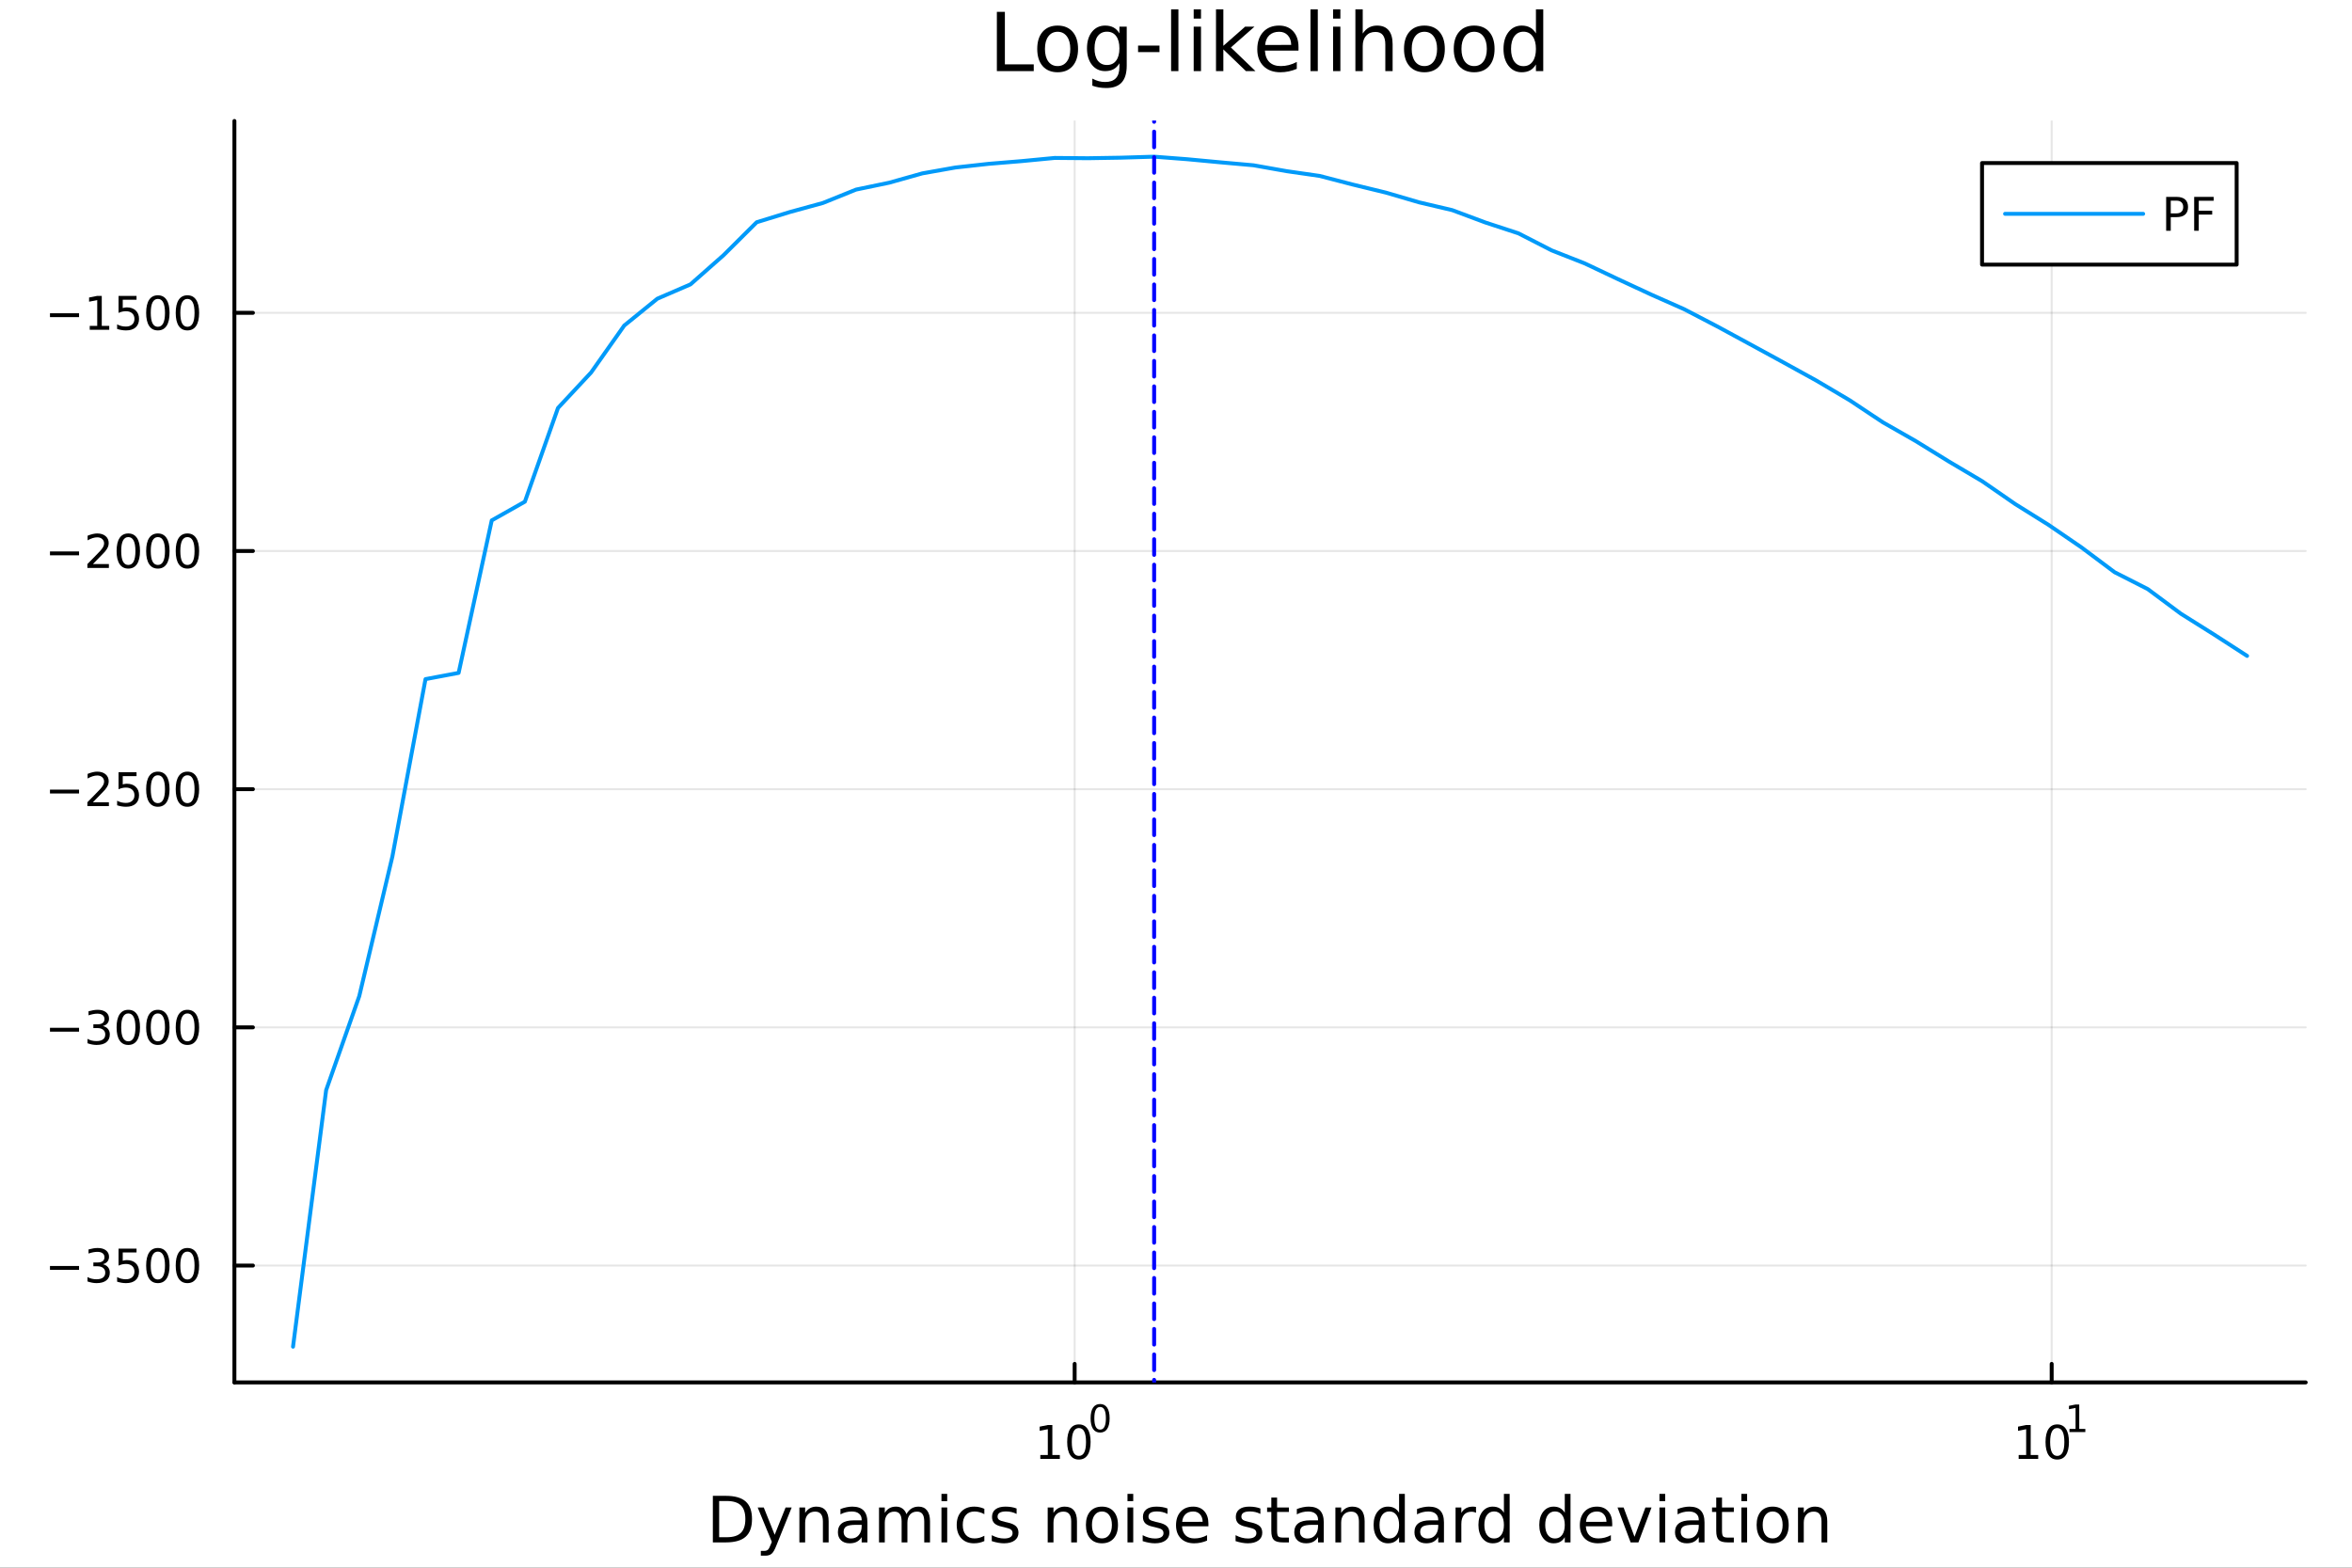 <?xml version="1.0" encoding="utf-8"?>
<svg xmlns="http://www.w3.org/2000/svg" xmlns:xlink="http://www.w3.org/1999/xlink" width="600" height="400" viewBox="0 0 2400 1600">
<rect x="0" y="0" width="2400" height="1600" fill="#333333" stroke="none"/>
<defs>
  <clipPath id="clip770">
    <rect x="0" y="0" width="2400" height="1600"/>
  </clipPath>
</defs>
<path clip-path="url(#clip770)" d="M0 1600 L2400 1600 L2400 0 L0 0  Z" fill="#ffffff" fill-rule="evenodd" fill-opacity="1"/>
<defs>
  <clipPath id="clip771">
    <rect x="480" y="0" width="1681" height="1600"/>
  </clipPath>
</defs>
<path clip-path="url(#clip770)" d="M239.19 1410.9 L2352.76 1410.9 L2352.76 123.472 L239.19 123.472  Z" fill="#ffffff" fill-rule="evenodd" fill-opacity="1"/>
<defs>
  <clipPath id="clip772">
    <rect x="239" y="123" width="2115" height="1288"/>
  </clipPath>
</defs>
<polyline clip-path="url(#clip772)" style="stroke:#000000; stroke-linecap:round; stroke-linejoin:round; stroke-width:2; stroke-opacity:0.1; fill:none" points="1096.58,1410.9 1096.58,123.472 "/>
<polyline clip-path="url(#clip772)" style="stroke:#000000; stroke-linecap:round; stroke-linejoin:round; stroke-width:2; stroke-opacity:0.1; fill:none" points="2093.55,1410.9 2093.55,123.472 "/>
<polyline clip-path="url(#clip772)" style="stroke:#000000; stroke-linecap:round; stroke-linejoin:round; stroke-width:2; stroke-opacity:0.1; fill:none" points="239.19,1291.63 2352.76,1291.63 "/>
<polyline clip-path="url(#clip772)" style="stroke:#000000; stroke-linecap:round; stroke-linejoin:round; stroke-width:2; stroke-opacity:0.1; fill:none" points="239.19,1048.54 2352.76,1048.54 "/>
<polyline clip-path="url(#clip772)" style="stroke:#000000; stroke-linecap:round; stroke-linejoin:round; stroke-width:2; stroke-opacity:0.1; fill:none" points="239.19,805.45 2352.76,805.45 "/>
<polyline clip-path="url(#clip772)" style="stroke:#000000; stroke-linecap:round; stroke-linejoin:round; stroke-width:2; stroke-opacity:0.1; fill:none" points="239.19,562.361 2352.76,562.361 "/>
<polyline clip-path="url(#clip772)" style="stroke:#000000; stroke-linecap:round; stroke-linejoin:round; stroke-width:2; stroke-opacity:0.1; fill:none" points="239.19,319.272 2352.76,319.272 "/>
<polyline clip-path="url(#clip770)" style="stroke:#000000; stroke-linecap:round; stroke-linejoin:round; stroke-width:4; stroke-opacity:1; fill:none" points="239.19,1410.9 2352.76,1410.9 "/>
<polyline clip-path="url(#clip770)" style="stroke:#000000; stroke-linecap:round; stroke-linejoin:round; stroke-width:4; stroke-opacity:1; fill:none" points="1096.58,1410.9 1096.58,1392 "/>
<polyline clip-path="url(#clip770)" style="stroke:#000000; stroke-linecap:round; stroke-linejoin:round; stroke-width:4; stroke-opacity:1; fill:none" points="2093.55,1410.9 2093.55,1392 "/>
<path clip-path="url(#clip770)" d="M1061.56 1485.02 L1069.2 1485.02 L1069.2 1458.66 L1060.89 1460.32 L1060.89 1456.06 L1069.16 1454.4 L1073.83 1454.4 L1073.83 1485.02 L1081.47 1485.02 L1081.47 1488.96 L1061.56 1488.96 L1061.56 1485.02 Z" fill="#000000" fill-rule="nonzero" fill-opacity="1" /><path clip-path="url(#clip770)" d="M1100.91 1457.48 Q1097.3 1457.48 1095.47 1461.04 Q1093.67 1464.58 1093.67 1471.71 Q1093.67 1478.82 1095.47 1482.38 Q1097.3 1485.92 1100.91 1485.92 Q1104.55 1485.92 1106.35 1482.38 Q1108.18 1478.82 1108.18 1471.71 Q1108.18 1464.58 1106.35 1461.04 Q1104.55 1457.48 1100.91 1457.48 M1100.91 1453.77 Q1106.72 1453.77 1109.78 1458.38 Q1112.86 1462.96 1112.86 1471.71 Q1112.86 1480.44 1109.78 1485.04 Q1106.72 1489.63 1100.91 1489.63 Q1095.1 1489.63 1092.03 1485.04 Q1088.97 1480.44 1088.97 1471.71 Q1088.97 1462.96 1092.03 1458.38 Q1095.1 1453.77 1100.91 1453.77 Z" fill="#000000" fill-rule="nonzero" fill-opacity="1" /><path clip-path="url(#clip770)" d="M1122.56 1435.97 Q1119.63 1435.97 1118.14 1438.86 Q1116.68 1441.74 1116.68 1447.53 Q1116.68 1453.31 1118.14 1456.2 Q1119.63 1459.08 1122.56 1459.08 Q1125.52 1459.08 1126.98 1456.2 Q1128.47 1453.31 1128.47 1447.53 Q1128.47 1441.74 1126.98 1438.86 Q1125.52 1435.97 1122.56 1435.97 M1122.56 1432.96 Q1127.28 1432.96 1129.77 1436.7 Q1132.27 1440.43 1132.27 1447.53 Q1132.27 1454.62 1129.77 1458.37 Q1127.28 1462.09 1122.56 1462.09 Q1117.84 1462.09 1115.34 1458.37 Q1112.86 1454.62 1112.86 1447.53 Q1112.86 1440.43 1115.34 1436.7 Q1117.84 1432.96 1122.56 1432.96 Z" fill="#000000" fill-rule="nonzero" fill-opacity="1" /><path clip-path="url(#clip770)" d="M2059.87 1485.02 L2067.51 1485.02 L2067.51 1458.66 L2059.2 1460.32 L2059.2 1456.06 L2067.47 1454.4 L2072.14 1454.4 L2072.14 1485.02 L2079.78 1485.02 L2079.78 1488.96 L2059.87 1488.96 L2059.87 1485.02 Z" fill="#000000" fill-rule="nonzero" fill-opacity="1" /><path clip-path="url(#clip770)" d="M2099.22 1457.48 Q2095.61 1457.48 2093.78 1461.04 Q2091.98 1464.58 2091.98 1471.71 Q2091.98 1478.82 2093.78 1482.38 Q2095.61 1485.92 2099.22 1485.92 Q2102.86 1485.92 2104.66 1482.38 Q2106.49 1478.82 2106.49 1471.71 Q2106.49 1464.58 2104.66 1461.04 Q2102.86 1457.48 2099.22 1457.48 M2099.22 1453.77 Q2105.03 1453.77 2108.09 1458.38 Q2111.17 1462.96 2111.17 1471.71 Q2111.17 1480.44 2108.09 1485.04 Q2105.03 1489.63 2099.22 1489.63 Q2093.41 1489.63 2090.34 1485.04 Q2087.28 1480.44 2087.28 1471.71 Q2087.28 1462.96 2090.34 1458.38 Q2093.41 1453.77 2099.22 1453.77 Z" fill="#000000" fill-rule="nonzero" fill-opacity="1" /><path clip-path="url(#clip770)" d="M2111.71 1458.35 L2117.92 1458.35 L2117.92 1436.93 L2111.17 1438.28 L2111.17 1434.82 L2117.88 1433.47 L2121.68 1433.47 L2121.68 1458.35 L2127.89 1458.35 L2127.89 1461.55 L2111.71 1461.55 L2111.71 1458.35 Z" fill="#000000" fill-rule="nonzero" fill-opacity="1" /><path clip-path="url(#clip770)" d="M733.834 1531.95 L733.834 1568.9 L741.6 1568.9 Q751.435 1568.9 755.986 1564.45 Q760.569 1559.99 760.569 1550.38 Q760.569 1540.83 755.986 1536.4 Q751.435 1531.95 741.6 1531.95 L733.834 1531.95 M727.404 1526.67 L740.613 1526.67 Q754.427 1526.67 760.888 1532.43 Q767.349 1538.16 767.349 1550.38 Q767.349 1562.66 760.856 1568.42 Q754.363 1574.19 740.613 1574.19 L727.404 1574.19 L727.404 1526.67 Z" fill="#000000" fill-rule="nonzero" fill-opacity="1" /><path clip-path="url(#clip770)" d="M792.175 1577.5 Q789.693 1583.86 787.337 1585.8 Q784.982 1587.74 781.035 1587.74 L776.356 1587.74 L776.356 1582.84 L779.794 1582.84 Q782.213 1582.84 783.55 1581.7 Q784.886 1580.55 786.51 1576.29 L787.56 1573.61 L773.142 1538.54 L779.348 1538.54 L790.488 1566.42 L801.628 1538.54 L807.835 1538.54 L792.175 1577.5 Z" fill="#000000" fill-rule="nonzero" fill-opacity="1" /><path clip-path="url(#clip770)" d="M845.552 1552.67 L845.552 1574.19 L839.695 1574.19 L839.695 1552.86 Q839.695 1547.8 837.722 1545.29 Q835.748 1542.77 831.802 1542.77 Q827.059 1542.77 824.322 1545.79 Q821.585 1548.82 821.585 1554.04 L821.585 1574.19 L815.696 1574.19 L815.696 1538.54 L821.585 1538.54 L821.585 1544.08 Q823.685 1540.86 826.518 1539.27 Q829.383 1537.68 833.107 1537.68 Q839.25 1537.68 842.401 1541.5 Q845.552 1545.29 845.552 1552.67 Z" fill="#000000" fill-rule="nonzero" fill-opacity="1" /><path clip-path="url(#clip770)" d="M873.433 1556.27 Q866.336 1556.27 863.598 1557.89 Q860.861 1559.51 860.861 1563.43 Q860.861 1566.55 862.898 1568.39 Q864.967 1570.21 868.5 1570.21 Q873.37 1570.21 876.298 1566.77 Q879.258 1563.3 879.258 1557.57 L879.258 1556.27 L873.433 1556.27 M885.115 1553.85 L885.115 1574.19 L879.258 1574.19 L879.258 1568.77 Q877.253 1572.02 874.261 1573.58 Q871.269 1575.11 866.94 1575.11 Q861.466 1575.11 858.219 1572.05 Q855.005 1568.97 855.005 1563.81 Q855.005 1557.79 859.015 1554.74 Q863.057 1551.68 871.046 1551.68 L879.258 1551.68 L879.258 1551.11 Q879.258 1547.07 876.584 1544.87 Q873.943 1542.64 869.137 1542.64 Q866.081 1542.64 863.185 1543.38 Q860.288 1544.11 857.615 1545.57 L857.615 1540.16 Q860.829 1538.92 863.853 1538.31 Q866.877 1537.68 869.741 1537.68 Q877.476 1537.68 881.295 1541.69 Q885.115 1545.7 885.115 1553.85 Z" fill="#000000" fill-rule="nonzero" fill-opacity="1" /><path clip-path="url(#clip770)" d="M924.932 1545.38 Q927.128 1541.43 930.184 1539.56 Q933.239 1537.68 937.377 1537.68 Q942.947 1537.68 945.971 1541.59 Q948.994 1545.48 948.994 1552.67 L948.994 1574.19 L943.106 1574.19 L943.106 1552.86 Q943.106 1547.74 941.292 1545.25 Q939.478 1542.77 935.754 1542.77 Q931.202 1542.77 928.56 1545.79 Q925.919 1548.82 925.919 1554.04 L925.919 1574.19 L920.03 1574.19 L920.03 1552.86 Q920.03 1547.7 918.216 1545.25 Q916.402 1542.77 912.614 1542.77 Q908.127 1542.77 905.485 1545.83 Q902.843 1548.85 902.843 1554.04 L902.843 1574.19 L896.955 1574.19 L896.955 1538.54 L902.843 1538.54 L902.843 1544.08 Q904.848 1540.8 907.649 1539.24 Q910.45 1537.68 914.301 1537.68 Q918.184 1537.68 920.89 1539.65 Q923.627 1541.62 924.932 1545.38 Z" fill="#000000" fill-rule="nonzero" fill-opacity="1" /><path clip-path="url(#clip770)" d="M960.675 1538.54 L966.532 1538.54 L966.532 1574.19 L960.675 1574.19 L960.675 1538.54 M960.675 1524.66 L966.532 1524.66 L966.532 1532.08 L960.675 1532.08 L960.675 1524.66 Z" fill="#000000" fill-rule="nonzero" fill-opacity="1" /><path clip-path="url(#clip770)" d="M1004.44 1539.91 L1004.44 1545.38 Q1001.96 1544.01 999.443 1543.34 Q996.96 1542.64 994.414 1542.64 Q988.716 1542.64 985.565 1546.27 Q982.414 1549.87 982.414 1556.39 Q982.414 1562.92 985.565 1566.55 Q988.716 1570.14 994.414 1570.14 Q996.96 1570.14 999.443 1569.47 Q1001.96 1568.77 1004.44 1567.41 L1004.44 1572.82 Q1001.99 1573.96 999.347 1574.54 Q996.737 1575.11 993.777 1575.11 Q985.725 1575.11 980.982 1570.05 Q976.24 1564.99 976.24 1556.39 Q976.24 1547.67 981.014 1542.68 Q985.82 1537.68 994.159 1537.68 Q996.865 1537.68 999.443 1538.25 Q1002.02 1538.79 1004.44 1539.91 Z" fill="#000000" fill-rule="nonzero" fill-opacity="1" /><path clip-path="url(#clip770)" d="M1037.35 1539.59 L1037.35 1545.13 Q1034.87 1543.85 1032.19 1543.22 Q1029.52 1542.58 1026.66 1542.58 Q1022.3 1542.58 1020.1 1543.92 Q1017.93 1545.25 1017.93 1547.93 Q1017.93 1549.96 1019.49 1551.14 Q1021.05 1552.29 1025.76 1553.34 L1027.77 1553.78 Q1034.01 1555.12 1036.62 1557.57 Q1039.26 1559.99 1039.26 1564.35 Q1039.26 1569.32 1035.31 1572.21 Q1031.4 1575.11 1024.52 1575.11 Q1021.66 1575.11 1018.54 1574.54 Q1015.45 1573.99 1012.01 1572.88 L1012.01 1566.83 Q1015.26 1568.52 1018.41 1569.38 Q1021.56 1570.21 1024.65 1570.21 Q1028.79 1570.21 1031.02 1568.81 Q1033.24 1567.37 1033.24 1564.8 Q1033.24 1562.41 1031.62 1561.14 Q1030.03 1559.86 1024.59 1558.68 L1022.55 1558.21 Q1017.11 1557.06 1014.69 1554.71 Q1012.27 1552.32 1012.27 1548.18 Q1012.27 1543.15 1015.83 1540.42 Q1019.4 1537.68 1025.96 1537.68 Q1029.2 1537.68 1032.07 1538.16 Q1034.93 1538.63 1037.35 1539.59 Z" fill="#000000" fill-rule="nonzero" fill-opacity="1" /><path clip-path="url(#clip770)" d="M1098.94 1552.67 L1098.94 1574.19 L1093.08 1574.19 L1093.08 1552.86 Q1093.08 1547.8 1091.11 1545.29 Q1089.14 1542.77 1085.19 1542.77 Q1080.45 1542.77 1077.71 1545.79 Q1074.97 1548.82 1074.97 1554.04 L1074.97 1574.19 L1069.08 1574.19 L1069.08 1538.54 L1074.97 1538.54 L1074.97 1544.08 Q1077.07 1540.86 1079.91 1539.27 Q1082.77 1537.68 1086.49 1537.68 Q1092.64 1537.68 1095.79 1541.5 Q1098.94 1545.29 1098.94 1552.67 Z" fill="#000000" fill-rule="nonzero" fill-opacity="1" /><path clip-path="url(#clip770)" d="M1124.43 1542.64 Q1119.72 1542.64 1116.99 1546.34 Q1114.25 1550 1114.25 1556.39 Q1114.25 1562.79 1116.95 1566.48 Q1119.69 1570.14 1124.43 1570.14 Q1129.11 1570.14 1131.85 1566.45 Q1134.59 1562.76 1134.59 1556.39 Q1134.59 1550.06 1131.85 1546.37 Q1129.11 1542.64 1124.43 1542.64 M1124.43 1537.68 Q1132.07 1537.68 1136.43 1542.64 Q1140.79 1547.61 1140.79 1556.39 Q1140.79 1565.15 1136.43 1570.14 Q1132.07 1575.11 1124.43 1575.11 Q1116.76 1575.11 1112.4 1570.14 Q1108.07 1565.15 1108.07 1556.39 Q1108.07 1547.61 1112.4 1542.64 Q1116.76 1537.68 1124.43 1537.68 Z" fill="#000000" fill-rule="nonzero" fill-opacity="1" /><path clip-path="url(#clip770)" d="M1150.5 1538.54 L1156.36 1538.54 L1156.36 1574.19 L1150.5 1574.19 L1150.5 1538.54 M1150.5 1524.66 L1156.36 1524.66 L1156.36 1532.08 L1150.5 1532.08 L1150.5 1524.66 Z" fill="#000000" fill-rule="nonzero" fill-opacity="1" /><path clip-path="url(#clip770)" d="M1191.34 1539.59 L1191.34 1545.13 Q1188.85 1543.85 1186.18 1543.22 Q1183.51 1542.58 1180.64 1542.58 Q1176.28 1542.58 1174.09 1543.92 Q1171.92 1545.25 1171.92 1547.93 Q1171.92 1549.96 1173.48 1551.14 Q1175.04 1552.29 1179.75 1553.34 L1181.76 1553.78 Q1187.99 1555.12 1190.6 1557.57 Q1193.25 1559.99 1193.25 1564.35 Q1193.25 1569.32 1189.3 1572.21 Q1185.38 1575.11 1178.51 1575.11 Q1175.65 1575.11 1172.53 1574.54 Q1169.44 1573.99 1166 1572.88 L1166 1566.83 Q1169.25 1568.52 1172.4 1569.38 Q1175.55 1570.21 1178.64 1570.21 Q1182.77 1570.21 1185 1568.81 Q1187.23 1567.37 1187.23 1564.8 Q1187.23 1562.41 1185.61 1561.14 Q1184.02 1559.86 1178.57 1558.68 L1176.54 1558.21 Q1171.09 1557.06 1168.67 1554.71 Q1166.26 1552.32 1166.26 1548.18 Q1166.26 1543.15 1169.82 1540.42 Q1173.39 1537.68 1179.94 1537.68 Q1183.19 1537.68 1186.05 1538.16 Q1188.92 1538.63 1191.34 1539.59 Z" fill="#000000" fill-rule="nonzero" fill-opacity="1" /><path clip-path="url(#clip770)" d="M1233.06 1554.9 L1233.06 1557.76 L1206.14 1557.76 Q1206.52 1563.81 1209.77 1566.99 Q1213.04 1570.14 1218.87 1570.14 Q1222.24 1570.14 1225.39 1569.32 Q1228.58 1568.49 1231.7 1566.83 L1231.7 1572.37 Q1228.54 1573.71 1225.23 1574.41 Q1221.92 1575.11 1218.52 1575.11 Q1209.99 1575.11 1204.99 1570.14 Q1200.03 1565.18 1200.03 1556.71 Q1200.03 1547.96 1204.74 1542.83 Q1209.48 1537.68 1217.5 1537.68 Q1224.69 1537.68 1228.86 1542.33 Q1233.06 1546.94 1233.06 1554.9 M1227.21 1553.18 Q1227.14 1548.37 1224.5 1545.51 Q1221.89 1542.64 1217.56 1542.64 Q1212.66 1542.64 1209.7 1545.41 Q1206.77 1548.18 1206.33 1553.21 L1227.21 1553.18 Z" fill="#000000" fill-rule="nonzero" fill-opacity="1" /><path clip-path="url(#clip770)" d="M1286.12 1539.59 L1286.12 1545.13 Q1283.64 1543.85 1280.97 1543.22 Q1278.29 1542.58 1275.43 1542.58 Q1271.07 1542.58 1268.87 1543.92 Q1266.71 1545.25 1266.71 1547.93 Q1266.71 1549.96 1268.27 1551.14 Q1269.83 1552.29 1274.54 1553.34 L1276.54 1553.78 Q1282.78 1555.12 1285.39 1557.57 Q1288.03 1559.99 1288.03 1564.35 Q1288.03 1569.32 1284.09 1572.21 Q1280.17 1575.11 1273.3 1575.11 Q1270.43 1575.11 1267.31 1574.54 Q1264.22 1573.99 1260.79 1572.88 L1260.79 1566.83 Q1264.03 1568.52 1267.18 1569.38 Q1270.34 1570.21 1273.42 1570.21 Q1277.56 1570.21 1279.79 1568.81 Q1282.02 1567.37 1282.02 1564.8 Q1282.02 1562.41 1280.39 1561.14 Q1278.8 1559.86 1273.36 1558.68 L1271.32 1558.21 Q1265.88 1557.06 1263.46 1554.71 Q1261.04 1552.32 1261.04 1548.18 Q1261.04 1543.15 1264.61 1540.42 Q1268.17 1537.68 1274.73 1537.68 Q1277.97 1537.68 1280.84 1538.16 Q1283.7 1538.63 1286.12 1539.59 Z" fill="#000000" fill-rule="nonzero" fill-opacity="1" /><path clip-path="url(#clip770)" d="M1303.15 1528.42 L1303.15 1538.54 L1315.21 1538.54 L1315.21 1543.09 L1303.15 1543.09 L1303.15 1562.44 Q1303.15 1566.8 1304.33 1568.04 Q1305.54 1569.28 1309.2 1569.28 L1315.21 1569.28 L1315.21 1574.19 L1309.2 1574.19 Q1302.42 1574.19 1299.84 1571.67 Q1297.26 1569.12 1297.26 1562.44 L1297.26 1543.09 L1292.97 1543.09 L1292.97 1538.54 L1297.26 1538.54 L1297.26 1528.42 L1303.15 1528.42 Z" fill="#000000" fill-rule="nonzero" fill-opacity="1" /><path clip-path="url(#clip770)" d="M1339.12 1556.27 Q1332.02 1556.27 1329.28 1557.89 Q1326.54 1559.51 1326.54 1563.43 Q1326.54 1566.55 1328.58 1568.39 Q1330.65 1570.21 1334.18 1570.21 Q1339.05 1570.21 1341.98 1566.77 Q1344.94 1563.3 1344.94 1557.57 L1344.94 1556.27 L1339.12 1556.27 M1350.8 1553.85 L1350.8 1574.19 L1344.94 1574.19 L1344.94 1568.77 Q1342.94 1572.02 1339.94 1573.58 Q1336.95 1575.11 1332.62 1575.11 Q1327.15 1575.11 1323.9 1572.05 Q1320.69 1568.97 1320.69 1563.81 Q1320.69 1557.79 1324.7 1554.74 Q1328.74 1551.68 1336.73 1551.68 L1344.94 1551.68 L1344.94 1551.11 Q1344.94 1547.07 1342.27 1544.87 Q1339.63 1542.64 1334.82 1542.64 Q1331.76 1542.64 1328.87 1543.38 Q1325.97 1544.11 1323.3 1545.57 L1323.3 1540.16 Q1326.51 1538.92 1329.54 1538.31 Q1332.56 1537.68 1335.42 1537.68 Q1343.16 1537.68 1346.98 1541.69 Q1350.8 1545.7 1350.8 1553.85 Z" fill="#000000" fill-rule="nonzero" fill-opacity="1" /><path clip-path="url(#clip770)" d="M1392.49 1552.67 L1392.49 1574.19 L1386.64 1574.19 L1386.64 1552.86 Q1386.64 1547.8 1384.66 1545.29 Q1382.69 1542.77 1378.74 1542.77 Q1374 1542.77 1371.26 1545.79 Q1368.53 1548.82 1368.53 1554.04 L1368.53 1574.19 L1362.64 1574.19 L1362.64 1538.54 L1368.53 1538.54 L1368.53 1544.08 Q1370.63 1540.86 1373.46 1539.27 Q1376.32 1537.68 1380.05 1537.68 Q1386.19 1537.68 1389.34 1541.5 Q1392.49 1545.29 1392.49 1552.67 Z" fill="#000000" fill-rule="nonzero" fill-opacity="1" /><path clip-path="url(#clip770)" d="M1427.63 1543.95 L1427.63 1524.66 L1433.49 1524.66 L1433.49 1574.19 L1427.63 1574.19 L1427.63 1568.84 Q1425.79 1572.02 1422.95 1573.58 Q1420.15 1575.11 1416.21 1575.11 Q1409.74 1575.11 1405.67 1569.95 Q1401.63 1564.8 1401.63 1556.39 Q1401.63 1547.99 1405.67 1542.83 Q1409.74 1537.68 1416.21 1537.68 Q1420.15 1537.68 1422.95 1539.24 Q1425.79 1540.77 1427.63 1543.95 M1407.68 1556.39 Q1407.68 1562.85 1410.32 1566.55 Q1412.99 1570.21 1417.64 1570.21 Q1422.28 1570.21 1424.96 1566.55 Q1427.63 1562.85 1427.63 1556.39 Q1427.63 1549.93 1424.96 1546.27 Q1422.28 1542.58 1417.64 1542.58 Q1412.99 1542.58 1410.32 1546.27 Q1407.68 1549.93 1407.68 1556.39 Z" fill="#000000" fill-rule="nonzero" fill-opacity="1" /><path clip-path="url(#clip770)" d="M1461.75 1556.27 Q1454.65 1556.27 1451.92 1557.89 Q1449.18 1559.51 1449.18 1563.43 Q1449.18 1566.55 1451.22 1568.39 Q1453.29 1570.21 1456.82 1570.21 Q1461.69 1570.21 1464.62 1566.77 Q1467.58 1563.3 1467.58 1557.57 L1467.58 1556.27 L1461.75 1556.27 M1473.43 1553.85 L1473.43 1574.19 L1467.58 1574.19 L1467.58 1568.77 Q1465.57 1572.02 1462.58 1573.58 Q1459.59 1575.11 1455.26 1575.11 Q1449.78 1575.11 1446.54 1572.05 Q1443.32 1568.97 1443.32 1563.81 Q1443.32 1557.79 1447.33 1554.74 Q1451.38 1551.68 1459.36 1551.68 L1467.58 1551.68 L1467.58 1551.11 Q1467.58 1547.07 1464.9 1544.87 Q1462.26 1542.64 1457.46 1542.64 Q1454.4 1542.64 1451.5 1543.38 Q1448.61 1544.11 1445.93 1545.57 L1445.93 1540.16 Q1449.15 1538.92 1452.17 1538.31 Q1455.2 1537.68 1458.06 1537.68 Q1465.79 1537.68 1469.61 1541.69 Q1473.43 1545.7 1473.43 1553.85 Z" fill="#000000" fill-rule="nonzero" fill-opacity="1" /><path clip-path="url(#clip770)" d="M1506.15 1544.01 Q1505.17 1543.44 1503.99 1543.18 Q1502.84 1542.9 1501.44 1542.9 Q1496.48 1542.9 1493.8 1546.14 Q1491.16 1549.36 1491.16 1555.41 L1491.16 1574.19 L1485.27 1574.19 L1485.27 1538.54 L1491.16 1538.54 L1491.16 1544.08 Q1493.01 1540.83 1495.97 1539.27 Q1498.93 1537.68 1503.16 1537.68 Q1503.77 1537.68 1504.5 1537.77 Q1505.23 1537.84 1506.12 1538 L1506.15 1544.01 Z" fill="#000000" fill-rule="nonzero" fill-opacity="1" /><path clip-path="url(#clip770)" d="M1534.61 1543.95 L1534.61 1524.66 L1540.46 1524.66 L1540.46 1574.19 L1534.61 1574.19 L1534.61 1568.84 Q1532.76 1572.02 1529.93 1573.58 Q1527.13 1575.11 1523.18 1575.11 Q1516.72 1575.11 1512.65 1569.95 Q1508.6 1564.8 1508.6 1556.39 Q1508.6 1547.99 1512.65 1542.83 Q1516.72 1537.68 1523.18 1537.68 Q1527.13 1537.68 1529.93 1539.24 Q1532.76 1540.77 1534.61 1543.95 M1514.65 1556.39 Q1514.65 1562.85 1517.29 1566.55 Q1519.97 1570.21 1524.61 1570.21 Q1529.26 1570.21 1531.93 1566.55 Q1534.61 1562.85 1534.61 1556.39 Q1534.61 1549.93 1531.93 1546.27 Q1529.26 1542.58 1524.61 1542.58 Q1519.97 1542.58 1517.29 1546.27 Q1514.65 1549.93 1514.65 1556.39 Z" fill="#000000" fill-rule="nonzero" fill-opacity="1" /><path clip-path="url(#clip770)" d="M1596.71 1543.95 L1596.71 1524.66 L1602.56 1524.66 L1602.56 1574.19 L1596.71 1574.19 L1596.71 1568.84 Q1594.86 1572.02 1592.03 1573.58 Q1589.23 1575.11 1585.28 1575.11 Q1578.82 1575.11 1574.74 1569.95 Q1570.7 1564.8 1570.7 1556.39 Q1570.7 1547.99 1574.74 1542.83 Q1578.82 1537.68 1585.28 1537.68 Q1589.23 1537.68 1592.03 1539.24 Q1594.86 1540.77 1596.71 1543.95 M1576.75 1556.39 Q1576.75 1562.85 1579.39 1566.55 Q1582.06 1570.21 1586.71 1570.21 Q1591.36 1570.21 1594.03 1566.55 Q1596.71 1562.85 1596.71 1556.39 Q1596.71 1549.93 1594.03 1546.27 Q1591.36 1542.58 1586.71 1542.58 Q1582.06 1542.58 1579.39 1546.27 Q1576.75 1549.93 1576.75 1556.39 Z" fill="#000000" fill-rule="nonzero" fill-opacity="1" /><path clip-path="url(#clip770)" d="M1645.12 1554.9 L1645.12 1557.76 L1618.19 1557.76 Q1618.57 1563.81 1621.82 1566.99 Q1625.1 1570.14 1630.92 1570.14 Q1634.29 1570.14 1637.45 1569.32 Q1640.63 1568.49 1643.75 1566.83 L1643.75 1572.37 Q1640.6 1573.71 1637.29 1574.41 Q1633.98 1575.11 1630.57 1575.11 Q1622.04 1575.11 1617.04 1570.14 Q1612.08 1565.18 1612.08 1556.71 Q1612.08 1547.96 1616.79 1542.83 Q1621.53 1537.68 1629.55 1537.68 Q1636.75 1537.68 1640.91 1542.33 Q1645.12 1546.94 1645.12 1554.9 M1639.26 1553.18 Q1639.2 1548.37 1636.55 1545.51 Q1633.94 1542.64 1629.62 1542.64 Q1624.71 1542.64 1621.75 1545.41 Q1618.83 1548.18 1618.38 1553.21 L1639.26 1553.18 Z" fill="#000000" fill-rule="nonzero" fill-opacity="1" /><path clip-path="url(#clip770)" d="M1650.53 1538.54 L1656.73 1538.54 L1667.87 1568.46 L1679.01 1538.54 L1685.22 1538.54 L1671.85 1574.19 L1663.9 1574.19 L1650.53 1538.54 Z" fill="#000000" fill-rule="nonzero" fill-opacity="1" /><path clip-path="url(#clip770)" d="M1693.3 1538.54 L1699.16 1538.54 L1699.16 1574.19 L1693.3 1574.19 L1693.3 1538.54 M1693.3 1524.66 L1699.16 1524.66 L1699.16 1532.08 L1693.3 1532.08 L1693.3 1524.66 Z" fill="#000000" fill-rule="nonzero" fill-opacity="1" /><path clip-path="url(#clip770)" d="M1727.62 1556.27 Q1720.52 1556.27 1717.78 1557.89 Q1715.04 1559.51 1715.04 1563.43 Q1715.04 1566.55 1717.08 1568.39 Q1719.15 1570.21 1722.68 1570.21 Q1727.55 1570.21 1730.48 1566.77 Q1733.44 1563.3 1733.44 1557.57 L1733.44 1556.27 L1727.62 1556.27 M1739.3 1553.85 L1739.3 1574.19 L1733.44 1574.19 L1733.44 1568.77 Q1731.44 1572.02 1728.44 1573.58 Q1725.45 1575.11 1721.12 1575.11 Q1715.65 1575.11 1712.4 1572.05 Q1709.19 1568.97 1709.19 1563.81 Q1709.19 1557.79 1713.2 1554.74 Q1717.24 1551.68 1725.23 1551.68 L1733.44 1551.68 L1733.44 1551.11 Q1733.44 1547.07 1730.77 1544.87 Q1728.13 1542.64 1723.32 1542.64 Q1720.26 1542.64 1717.37 1543.38 Q1714.47 1544.11 1711.8 1545.57 L1711.8 1540.16 Q1715.01 1538.92 1718.04 1538.31 Q1721.06 1537.68 1723.92 1537.68 Q1731.66 1537.68 1735.48 1541.69 Q1739.3 1545.7 1739.3 1553.85 Z" fill="#000000" fill-rule="nonzero" fill-opacity="1" /><path clip-path="url(#clip770)" d="M1757.15 1528.42 L1757.15 1538.54 L1769.22 1538.54 L1769.22 1543.09 L1757.15 1543.09 L1757.15 1562.44 Q1757.15 1566.8 1758.33 1568.04 Q1759.54 1569.28 1763.2 1569.28 L1769.22 1569.28 L1769.22 1574.19 L1763.2 1574.19 Q1756.42 1574.19 1753.84 1571.67 Q1751.26 1569.12 1751.26 1562.44 L1751.26 1543.09 L1746.97 1543.09 L1746.97 1538.54 L1751.26 1538.54 L1751.26 1528.42 L1757.15 1528.42 Z" fill="#000000" fill-rule="nonzero" fill-opacity="1" /><path clip-path="url(#clip770)" d="M1776.92 1538.54 L1782.77 1538.54 L1782.77 1574.19 L1776.92 1574.19 L1776.92 1538.54 M1776.92 1524.66 L1782.77 1524.66 L1782.77 1532.08 L1776.92 1532.08 L1776.92 1524.66 Z" fill="#000000" fill-rule="nonzero" fill-opacity="1" /><path clip-path="url(#clip770)" d="M1808.84 1542.64 Q1804.13 1542.64 1801.39 1546.34 Q1798.66 1550 1798.66 1556.39 Q1798.66 1562.79 1801.36 1566.48 Q1804.1 1570.14 1808.84 1570.14 Q1813.52 1570.14 1816.26 1566.45 Q1819 1562.76 1819 1556.39 Q1819 1550.06 1816.26 1546.37 Q1813.52 1542.64 1808.84 1542.64 M1808.84 1537.68 Q1816.48 1537.68 1820.84 1542.64 Q1825.2 1547.61 1825.2 1556.39 Q1825.2 1565.15 1820.84 1570.14 Q1816.48 1575.11 1808.84 1575.11 Q1801.17 1575.11 1796.81 1570.14 Q1792.48 1565.15 1792.48 1556.39 Q1792.48 1547.61 1796.81 1542.64 Q1801.17 1537.68 1808.84 1537.68 Z" fill="#000000" fill-rule="nonzero" fill-opacity="1" /><path clip-path="url(#clip770)" d="M1864.54 1552.67 L1864.54 1574.19 L1858.69 1574.19 L1858.69 1552.86 Q1858.69 1547.8 1856.71 1545.29 Q1854.74 1542.77 1850.79 1542.77 Q1846.05 1542.77 1843.31 1545.79 Q1840.58 1548.82 1840.58 1554.04 L1840.58 1574.19 L1834.69 1574.19 L1834.69 1538.54 L1840.58 1538.54 L1840.58 1544.08 Q1842.68 1540.86 1845.51 1539.27 Q1848.37 1537.68 1852.1 1537.68 Q1858.24 1537.68 1861.39 1541.5 Q1864.54 1545.29 1864.54 1552.67 Z" fill="#000000" fill-rule="nonzero" fill-opacity="1" /><polyline clip-path="url(#clip770)" style="stroke:#000000; stroke-linecap:round; stroke-linejoin:round; stroke-width:4; stroke-opacity:1; fill:none" points="239.19,1410.9 239.19,123.472 "/>
<polyline clip-path="url(#clip770)" style="stroke:#000000; stroke-linecap:round; stroke-linejoin:round; stroke-width:4; stroke-opacity:1; fill:none" points="239.19,1291.63 258.088,1291.63 "/>
<polyline clip-path="url(#clip770)" style="stroke:#000000; stroke-linecap:round; stroke-linejoin:round; stroke-width:4; stroke-opacity:1; fill:none" points="239.19,1048.54 258.088,1048.54 "/>
<polyline clip-path="url(#clip770)" style="stroke:#000000; stroke-linecap:round; stroke-linejoin:round; stroke-width:4; stroke-opacity:1; fill:none" points="239.19,805.45 258.088,805.45 "/>
<polyline clip-path="url(#clip770)" style="stroke:#000000; stroke-linecap:round; stroke-linejoin:round; stroke-width:4; stroke-opacity:1; fill:none" points="239.19,562.361 258.088,562.361 "/>
<polyline clip-path="url(#clip770)" style="stroke:#000000; stroke-linecap:round; stroke-linejoin:round; stroke-width:4; stroke-opacity:1; fill:none" points="239.19,319.272 258.088,319.272 "/>
<path clip-path="url(#clip770)" d="M50.992 1292.08 L80.668 1292.08 L80.668 1296.01 L50.992 1296.01 L50.992 1292.08 Z" fill="#000000" fill-rule="nonzero" fill-opacity="1" /><path clip-path="url(#clip770)" d="M104.927 1290.27 Q108.283 1290.99 110.158 1293.26 Q112.057 1295.53 112.057 1298.86 Q112.057 1303.98 108.538 1306.78 Q105.02 1309.58 98.538 1309.58 Q96.362 1309.58 94.047 1309.14 Q91.756 1308.72 89.302 1307.87 L89.302 1303.35 Q91.246 1304.49 93.561 1305.06 Q95.876 1305.64 98.399 1305.64 Q102.797 1305.64 105.089 1303.91 Q107.404 1302.17 107.404 1298.86 Q107.404 1295.81 105.251 1294.09 Q103.121 1292.36 99.302 1292.36 L95.274 1292.36 L95.274 1288.51 L99.487 1288.51 Q102.936 1288.51 104.765 1287.15 Q106.594 1285.76 106.594 1283.17 Q106.594 1280.5 104.696 1279.09 Q102.821 1277.66 99.302 1277.66 Q97.381 1277.66 95.182 1278.07 Q92.983 1278.49 90.344 1279.37 L90.344 1275.2 Q93.006 1274.46 95.321 1274.09 Q97.659 1273.72 99.719 1273.72 Q105.043 1273.72 108.145 1276.15 Q111.246 1278.56 111.246 1282.68 Q111.246 1285.55 109.603 1287.54 Q107.959 1289.51 104.927 1290.27 Z" fill="#000000" fill-rule="nonzero" fill-opacity="1" /><path clip-path="url(#clip770)" d="M120.969 1274.35 L139.325 1274.35 L139.325 1278.28 L125.251 1278.28 L125.251 1286.75 Q126.27 1286.41 127.288 1286.25 Q128.307 1286.06 129.325 1286.06 Q135.112 1286.06 138.492 1289.23 Q141.871 1292.4 141.871 1297.82 Q141.871 1303.4 138.399 1306.5 Q134.927 1309.58 128.607 1309.58 Q126.432 1309.58 124.163 1309.21 Q121.918 1308.84 119.51 1308.1 L119.51 1303.4 Q121.594 1304.53 123.816 1305.09 Q126.038 1305.64 128.515 1305.64 Q132.519 1305.64 134.857 1303.54 Q137.195 1301.43 137.195 1297.82 Q137.195 1294.21 134.857 1292.1 Q132.519 1290 128.515 1290 Q126.64 1290 124.765 1290.41 Q122.913 1290.83 120.969 1291.71 L120.969 1274.35 Z" fill="#000000" fill-rule="nonzero" fill-opacity="1" /><path clip-path="url(#clip770)" d="M161.084 1277.43 Q157.473 1277.43 155.644 1280.99 Q153.839 1284.53 153.839 1291.66 Q153.839 1298.77 155.644 1302.33 Q157.473 1305.87 161.084 1305.87 Q164.718 1305.87 166.524 1302.33 Q168.353 1298.77 168.353 1291.66 Q168.353 1284.53 166.524 1280.99 Q164.718 1277.43 161.084 1277.43 M161.084 1273.72 Q166.894 1273.72 169.95 1278.33 Q173.029 1282.91 173.029 1291.66 Q173.029 1300.39 169.95 1305 Q166.894 1309.58 161.084 1309.58 Q155.274 1309.58 152.195 1305 Q149.14 1300.39 149.14 1291.66 Q149.14 1282.91 152.195 1278.33 Q155.274 1273.72 161.084 1273.72 Z" fill="#000000" fill-rule="nonzero" fill-opacity="1" /><path clip-path="url(#clip770)" d="M191.246 1277.43 Q187.635 1277.43 185.806 1280.99 Q184.001 1284.53 184.001 1291.66 Q184.001 1298.77 185.806 1302.33 Q187.635 1305.87 191.246 1305.87 Q194.88 1305.87 196.686 1302.33 Q198.514 1298.77 198.514 1291.66 Q198.514 1284.53 196.686 1280.99 Q194.88 1277.43 191.246 1277.43 M191.246 1273.72 Q197.056 1273.72 200.112 1278.33 Q203.19 1282.91 203.19 1291.66 Q203.19 1300.39 200.112 1305 Q197.056 1309.58 191.246 1309.58 Q185.436 1309.58 182.357 1305 Q179.302 1300.39 179.302 1291.66 Q179.302 1282.91 182.357 1278.33 Q185.436 1273.72 191.246 1273.72 Z" fill="#000000" fill-rule="nonzero" fill-opacity="1" /><path clip-path="url(#clip770)" d="M50.992 1048.99 L80.668 1048.99 L80.668 1052.93 L50.992 1052.93 L50.992 1048.99 Z" fill="#000000" fill-rule="nonzero" fill-opacity="1" /><path clip-path="url(#clip770)" d="M104.927 1047.18 Q108.283 1047.9 110.158 1050.17 Q112.057 1052.44 112.057 1055.77 Q112.057 1060.89 108.538 1063.69 Q105.02 1066.49 98.538 1066.49 Q96.362 1066.49 94.047 1066.05 Q91.756 1065.63 89.302 1064.78 L89.302 1060.26 Q91.246 1061.4 93.561 1061.98 Q95.876 1062.55 98.399 1062.55 Q102.797 1062.55 105.089 1060.82 Q107.404 1059.08 107.404 1055.77 Q107.404 1052.72 105.251 1051 Q103.121 1049.27 99.302 1049.27 L95.274 1049.27 L95.274 1045.43 L99.487 1045.43 Q102.936 1045.43 104.765 1044.06 Q106.594 1042.67 106.594 1040.08 Q106.594 1037.42 104.696 1036 Q102.821 1034.57 99.302 1034.57 Q97.381 1034.57 95.182 1034.99 Q92.983 1035.4 90.344 1036.28 L90.344 1032.11 Q93.006 1031.37 95.321 1031 Q97.659 1030.63 99.719 1030.63 Q105.043 1030.63 108.145 1033.06 Q111.246 1035.47 111.246 1039.59 Q111.246 1042.46 109.603 1044.45 Q107.959 1046.42 104.927 1047.18 Z" fill="#000000" fill-rule="nonzero" fill-opacity="1" /><path clip-path="url(#clip770)" d="M130.922 1034.34 Q127.311 1034.34 125.482 1037.9 Q123.677 1041.44 123.677 1048.57 Q123.677 1055.68 125.482 1059.24 Q127.311 1062.79 130.922 1062.79 Q134.556 1062.79 136.362 1059.24 Q138.191 1055.68 138.191 1048.57 Q138.191 1041.44 136.362 1037.9 Q134.556 1034.34 130.922 1034.34 M130.922 1030.63 Q136.732 1030.63 139.788 1035.24 Q142.867 1039.82 142.867 1048.57 Q142.867 1057.3 139.788 1061.91 Q136.732 1066.49 130.922 1066.49 Q125.112 1066.49 122.033 1061.91 Q118.978 1057.3 118.978 1048.57 Q118.978 1039.82 122.033 1035.24 Q125.112 1030.63 130.922 1030.63 Z" fill="#000000" fill-rule="nonzero" fill-opacity="1" /><path clip-path="url(#clip770)" d="M161.084 1034.34 Q157.473 1034.34 155.644 1037.9 Q153.839 1041.44 153.839 1048.57 Q153.839 1055.68 155.644 1059.24 Q157.473 1062.79 161.084 1062.79 Q164.718 1062.79 166.524 1059.24 Q168.353 1055.68 168.353 1048.57 Q168.353 1041.44 166.524 1037.9 Q164.718 1034.34 161.084 1034.34 M161.084 1030.63 Q166.894 1030.63 169.95 1035.24 Q173.029 1039.82 173.029 1048.57 Q173.029 1057.3 169.95 1061.91 Q166.894 1066.49 161.084 1066.49 Q155.274 1066.49 152.195 1061.91 Q149.14 1057.3 149.14 1048.57 Q149.14 1039.82 152.195 1035.24 Q155.274 1030.63 161.084 1030.63 Z" fill="#000000" fill-rule="nonzero" fill-opacity="1" /><path clip-path="url(#clip770)" d="M191.246 1034.34 Q187.635 1034.34 185.806 1037.9 Q184.001 1041.44 184.001 1048.57 Q184.001 1055.68 185.806 1059.24 Q187.635 1062.79 191.246 1062.79 Q194.88 1062.79 196.686 1059.24 Q198.514 1055.68 198.514 1048.57 Q198.514 1041.44 196.686 1037.9 Q194.88 1034.34 191.246 1034.34 M191.246 1030.63 Q197.056 1030.63 200.112 1035.24 Q203.19 1039.82 203.19 1048.57 Q203.19 1057.3 200.112 1061.91 Q197.056 1066.49 191.246 1066.49 Q185.436 1066.49 182.357 1061.91 Q179.302 1057.3 179.302 1048.57 Q179.302 1039.82 182.357 1035.24 Q185.436 1030.63 191.246 1030.63 Z" fill="#000000" fill-rule="nonzero" fill-opacity="1" /><path clip-path="url(#clip770)" d="M50.992 805.901 L80.668 805.901 L80.668 809.836 L50.992 809.836 L50.992 805.901 Z" fill="#000000" fill-rule="nonzero" fill-opacity="1" /><path clip-path="url(#clip770)" d="M94.788 818.794 L111.108 818.794 L111.108 822.73 L89.163 822.73 L89.163 818.794 Q91.825 816.04 96.409 811.41 Q101.015 806.757 102.196 805.415 Q104.441 802.892 105.321 801.156 Q106.223 799.396 106.223 797.707 Q106.223 794.952 104.279 793.216 Q102.358 791.48 99.256 791.48 Q97.057 791.48 94.603 792.244 Q92.172 793.008 89.395 794.558 L89.395 789.836 Q92.219 788.702 94.672 788.123 Q97.126 787.545 99.163 787.545 Q104.534 787.545 107.728 790.23 Q110.922 792.915 110.922 797.406 Q110.922 799.535 110.112 801.457 Q109.325 803.355 107.219 805.947 Q106.64 806.619 103.538 809.836 Q100.436 813.031 94.788 818.794 Z" fill="#000000" fill-rule="nonzero" fill-opacity="1" /><path clip-path="url(#clip770)" d="M120.969 788.17 L139.325 788.17 L139.325 792.105 L125.251 792.105 L125.251 800.577 Q126.27 800.23 127.288 800.068 Q128.307 799.882 129.325 799.882 Q135.112 799.882 138.492 803.054 Q141.871 806.225 141.871 811.642 Q141.871 817.22 138.399 820.322 Q134.927 823.401 128.607 823.401 Q126.432 823.401 124.163 823.031 Q121.918 822.66 119.51 821.919 L119.51 817.22 Q121.594 818.355 123.816 818.91 Q126.038 819.466 128.515 819.466 Q132.519 819.466 134.857 817.359 Q137.195 815.253 137.195 811.642 Q137.195 808.031 134.857 805.924 Q132.519 803.818 128.515 803.818 Q126.64 803.818 124.765 804.234 Q122.913 804.651 120.969 805.531 L120.969 788.17 Z" fill="#000000" fill-rule="nonzero" fill-opacity="1" /><path clip-path="url(#clip770)" d="M161.084 791.248 Q157.473 791.248 155.644 794.813 Q153.839 798.355 153.839 805.484 Q153.839 812.591 155.644 816.156 Q157.473 819.697 161.084 819.697 Q164.718 819.697 166.524 816.156 Q168.353 812.591 168.353 805.484 Q168.353 798.355 166.524 794.813 Q164.718 791.248 161.084 791.248 M161.084 787.545 Q166.894 787.545 169.95 792.151 Q173.029 796.734 173.029 805.484 Q173.029 814.211 169.95 818.818 Q166.894 823.401 161.084 823.401 Q155.274 823.401 152.195 818.818 Q149.14 814.211 149.14 805.484 Q149.14 796.734 152.195 792.151 Q155.274 787.545 161.084 787.545 Z" fill="#000000" fill-rule="nonzero" fill-opacity="1" /><path clip-path="url(#clip770)" d="M191.246 791.248 Q187.635 791.248 185.806 794.813 Q184.001 798.355 184.001 805.484 Q184.001 812.591 185.806 816.156 Q187.635 819.697 191.246 819.697 Q194.88 819.697 196.686 816.156 Q198.514 812.591 198.514 805.484 Q198.514 798.355 196.686 794.813 Q194.88 791.248 191.246 791.248 M191.246 787.545 Q197.056 787.545 200.112 792.151 Q203.19 796.734 203.19 805.484 Q203.19 814.211 200.112 818.818 Q197.056 823.401 191.246 823.401 Q185.436 823.401 182.357 818.818 Q179.302 814.211 179.302 805.484 Q179.302 796.734 182.357 792.151 Q185.436 787.545 191.246 787.545 Z" fill="#000000" fill-rule="nonzero" fill-opacity="1" /><path clip-path="url(#clip770)" d="M50.992 562.812 L80.668 562.812 L80.668 566.747 L50.992 566.747 L50.992 562.812 Z" fill="#000000" fill-rule="nonzero" fill-opacity="1" /><path clip-path="url(#clip770)" d="M94.788 575.706 L111.108 575.706 L111.108 579.641 L89.163 579.641 L89.163 575.706 Q91.825 572.951 96.409 568.321 Q101.015 563.669 102.196 562.326 Q104.441 559.803 105.321 558.067 Q106.223 556.308 106.223 554.618 Q106.223 551.863 104.279 550.127 Q102.358 548.391 99.256 548.391 Q97.057 548.391 94.603 549.155 Q92.172 549.919 89.395 551.47 L89.395 546.747 Q92.219 545.613 94.672 545.034 Q97.126 544.456 99.163 544.456 Q104.534 544.456 107.728 547.141 Q110.922 549.826 110.922 554.317 Q110.922 556.446 110.112 558.368 Q109.325 560.266 107.219 562.858 Q106.64 563.53 103.538 566.747 Q100.436 569.942 94.788 575.706 Z" fill="#000000" fill-rule="nonzero" fill-opacity="1" /><path clip-path="url(#clip770)" d="M130.922 548.159 Q127.311 548.159 125.482 551.724 Q123.677 555.266 123.677 562.395 Q123.677 569.502 125.482 573.067 Q127.311 576.608 130.922 576.608 Q134.556 576.608 136.362 573.067 Q138.191 569.502 138.191 562.395 Q138.191 555.266 136.362 551.724 Q134.556 548.159 130.922 548.159 M130.922 544.456 Q136.732 544.456 139.788 549.062 Q142.867 553.645 142.867 562.395 Q142.867 571.122 139.788 575.729 Q136.732 580.312 130.922 580.312 Q125.112 580.312 122.033 575.729 Q118.978 571.122 118.978 562.395 Q118.978 553.645 122.033 549.062 Q125.112 544.456 130.922 544.456 Z" fill="#000000" fill-rule="nonzero" fill-opacity="1" /><path clip-path="url(#clip770)" d="M161.084 548.159 Q157.473 548.159 155.644 551.724 Q153.839 555.266 153.839 562.395 Q153.839 569.502 155.644 573.067 Q157.473 576.608 161.084 576.608 Q164.718 576.608 166.524 573.067 Q168.353 569.502 168.353 562.395 Q168.353 555.266 166.524 551.724 Q164.718 548.159 161.084 548.159 M161.084 544.456 Q166.894 544.456 169.95 549.062 Q173.029 553.645 173.029 562.395 Q173.029 571.122 169.95 575.729 Q166.894 580.312 161.084 580.312 Q155.274 580.312 152.195 575.729 Q149.14 571.122 149.14 562.395 Q149.14 553.645 152.195 549.062 Q155.274 544.456 161.084 544.456 Z" fill="#000000" fill-rule="nonzero" fill-opacity="1" /><path clip-path="url(#clip770)" d="M191.246 548.159 Q187.635 548.159 185.806 551.724 Q184.001 555.266 184.001 562.395 Q184.001 569.502 185.806 573.067 Q187.635 576.608 191.246 576.608 Q194.88 576.608 196.686 573.067 Q198.514 569.502 198.514 562.395 Q198.514 555.266 196.686 551.724 Q194.88 548.159 191.246 548.159 M191.246 544.456 Q197.056 544.456 200.112 549.062 Q203.19 553.645 203.19 562.395 Q203.19 571.122 200.112 575.729 Q197.056 580.312 191.246 580.312 Q185.436 580.312 182.357 575.729 Q179.302 571.122 179.302 562.395 Q179.302 553.645 182.357 549.062 Q185.436 544.456 191.246 544.456 Z" fill="#000000" fill-rule="nonzero" fill-opacity="1" /><path clip-path="url(#clip770)" d="M50.992 319.723 L80.668 319.723 L80.668 323.658 L50.992 323.658 L50.992 319.723 Z" fill="#000000" fill-rule="nonzero" fill-opacity="1" /><path clip-path="url(#clip770)" d="M91.571 332.617 L99.21 332.617 L99.21 306.251 L90.899 307.918 L90.899 303.658 L99.163 301.992 L103.839 301.992 L103.839 332.617 L111.478 332.617 L111.478 336.552 L91.571 336.552 L91.571 332.617 Z" fill="#000000" fill-rule="nonzero" fill-opacity="1" /><path clip-path="url(#clip770)" d="M120.969 301.992 L139.325 301.992 L139.325 305.927 L125.251 305.927 L125.251 314.399 Q126.27 314.052 127.288 313.89 Q128.307 313.705 129.325 313.705 Q135.112 313.705 138.492 316.876 Q141.871 320.047 141.871 325.464 Q141.871 331.043 138.399 334.144 Q134.927 337.223 128.607 337.223 Q126.432 337.223 124.163 336.853 Q121.918 336.482 119.51 335.742 L119.51 331.043 Q121.594 332.177 123.816 332.732 Q126.038 333.288 128.515 333.288 Q132.519 333.288 134.857 331.181 Q137.195 329.075 137.195 325.464 Q137.195 321.853 134.857 319.746 Q132.519 317.64 128.515 317.64 Q126.64 317.64 124.765 318.057 Q122.913 318.473 120.969 319.353 L120.969 301.992 Z" fill="#000000" fill-rule="nonzero" fill-opacity="1" /><path clip-path="url(#clip770)" d="M161.084 305.071 Q157.473 305.071 155.644 308.635 Q153.839 312.177 153.839 319.307 Q153.839 326.413 155.644 329.978 Q157.473 333.519 161.084 333.519 Q164.718 333.519 166.524 329.978 Q168.353 326.413 168.353 319.307 Q168.353 312.177 166.524 308.635 Q164.718 305.071 161.084 305.071 M161.084 301.367 Q166.894 301.367 169.95 305.973 Q173.029 310.557 173.029 319.307 Q173.029 328.033 169.95 332.64 Q166.894 337.223 161.084 337.223 Q155.274 337.223 152.195 332.64 Q149.14 328.033 149.14 319.307 Q149.14 310.557 152.195 305.973 Q155.274 301.367 161.084 301.367 Z" fill="#000000" fill-rule="nonzero" fill-opacity="1" /><path clip-path="url(#clip770)" d="M191.246 305.071 Q187.635 305.071 185.806 308.635 Q184.001 312.177 184.001 319.307 Q184.001 326.413 185.806 329.978 Q187.635 333.519 191.246 333.519 Q194.88 333.519 196.686 329.978 Q198.514 326.413 198.514 319.307 Q198.514 312.177 196.686 308.635 Q194.88 305.071 191.246 305.071 M191.246 301.367 Q197.056 301.367 200.112 305.973 Q203.19 310.557 203.19 319.307 Q203.19 328.033 200.112 332.64 Q197.056 337.223 191.246 337.223 Q185.436 337.223 182.357 332.64 Q179.302 328.033 179.302 319.307 Q179.302 310.557 182.357 305.973 Q185.436 301.367 191.246 301.367 Z" fill="#000000" fill-rule="nonzero" fill-opacity="1" /><path clip-path="url(#clip770)" d="M1017.21 12.096 L1025.39 12.096 L1025.39 65.689 L1054.84 65.689 L1054.84 72.576 L1017.21 72.576 L1017.21 12.096 Z" fill="#000000" fill-rule="nonzero" fill-opacity="1" /><path clip-path="url(#clip770)" d="M1079.23 32.431 Q1073.23 32.431 1069.75 37.131 Q1066.27 41.789 1066.27 49.931 Q1066.27 58.074 1069.71 62.773 Q1073.19 67.431 1079.23 67.431 Q1085.18 67.431 1088.67 62.732 Q1092.15 58.033 1092.15 49.931 Q1092.15 41.87 1088.67 37.171 Q1085.18 32.431 1079.23 32.431 M1079.23 26.112 Q1088.95 26.112 1094.5 32.431 Q1100.05 38.751 1100.05 49.931 Q1100.05 61.071 1094.5 67.431 Q1088.95 73.751 1079.23 73.751 Q1069.47 73.751 1063.92 67.431 Q1058.41 61.071 1058.41 49.931 Q1058.41 38.751 1063.92 32.431 Q1069.47 26.112 1079.23 26.112 Z" fill="#000000" fill-rule="nonzero" fill-opacity="1" /><path clip-path="url(#clip770)" d="M1142.26 49.364 Q1142.26 41.263 1138.9 36.806 Q1135.58 32.35 1129.54 32.35 Q1123.55 32.35 1120.18 36.806 Q1116.86 41.263 1116.86 49.364 Q1116.86 57.426 1120.18 61.882 Q1123.55 66.338 1129.54 66.338 Q1135.58 66.338 1138.9 61.882 Q1142.26 57.426 1142.26 49.364 M1149.72 66.945 Q1149.72 78.531 1144.57 84.162 Q1139.43 89.833 1128.81 89.833 Q1124.88 89.833 1121.4 89.225 Q1117.92 88.658 1114.63 87.443 L1114.63 80.192 Q1117.92 81.974 1121.12 82.825 Q1124.32 83.675 1127.64 83.675 Q1134.97 83.675 1138.62 79.827 Q1142.26 76.019 1142.26 68.282 L1142.26 64.596 Q1139.95 68.606 1136.35 70.591 Q1132.74 72.576 1127.72 72.576 Q1119.37 72.576 1114.27 66.216 Q1109.17 59.856 1109.17 49.364 Q1109.17 38.832 1114.27 32.472 Q1119.37 26.112 1127.72 26.112 Q1132.74 26.112 1136.35 28.097 Q1139.95 30.082 1142.26 34.092 L1142.26 27.206 L1149.72 27.206 L1149.72 66.945 Z" fill="#000000" fill-rule="nonzero" fill-opacity="1" /><path clip-path="url(#clip770)" d="M1161.3 46.529 L1183.14 46.529 L1183.14 53.172 L1161.3 53.172 L1161.3 46.529 Z" fill="#000000" fill-rule="nonzero" fill-opacity="1" /><path clip-path="url(#clip770)" d="M1195 9.544 L1202.46 9.544 L1202.46 72.576 L1195 72.576 L1195 9.544 Z" fill="#000000" fill-rule="nonzero" fill-opacity="1" /><path clip-path="url(#clip770)" d="M1218.05 27.206 L1225.51 27.206 L1225.51 72.576 L1218.05 72.576 L1218.05 27.206 M1218.05 9.544 L1225.51 9.544 L1225.51 18.983 L1218.05 18.983 L1218.05 9.544 Z" fill="#000000" fill-rule="nonzero" fill-opacity="1" /><path clip-path="url(#clip770)" d="M1240.82 9.544 L1248.31 9.544 L1248.31 46.772 L1270.55 27.206 L1280.07 27.206 L1256.01 48.433 L1281.09 72.576 L1271.36 72.576 L1248.31 50.418 L1248.31 72.576 L1240.82 72.576 L1240.82 9.544 Z" fill="#000000" fill-rule="nonzero" fill-opacity="1" /><path clip-path="url(#clip770)" d="M1325 48.028 L1325 51.673 L1290.73 51.673 Q1291.21 59.37 1295.35 63.421 Q1299.52 67.431 1306.93 67.431 Q1311.22 67.431 1315.24 66.378 Q1319.29 65.325 1323.26 63.218 L1323.26 70.267 Q1319.25 71.968 1315.03 72.86 Q1310.82 73.751 1306.49 73.751 Q1295.63 73.751 1289.27 67.431 Q1282.95 61.112 1282.95 50.337 Q1282.95 39.197 1288.94 32.675 Q1294.98 26.112 1305.19 26.112 Q1314.34 26.112 1319.65 32.026 Q1325 37.9 1325 48.028 M1317.54 45.84 Q1317.46 39.723 1314.1 36.077 Q1310.78 32.431 1305.27 32.431 Q1299.03 32.431 1295.26 35.956 Q1291.54 39.48 1290.97 45.88 L1317.54 45.84 Z" fill="#000000" fill-rule="nonzero" fill-opacity="1" /><path clip-path="url(#clip770)" d="M1337.23 9.544 L1344.69 9.544 L1344.69 72.576 L1337.23 72.576 L1337.23 9.544 Z" fill="#000000" fill-rule="nonzero" fill-opacity="1" /><path clip-path="url(#clip770)" d="M1360.28 27.206 L1367.73 27.206 L1367.73 72.576 L1360.28 72.576 L1360.28 27.206 M1360.28 9.544 L1367.73 9.544 L1367.73 18.983 L1360.28 18.983 L1360.28 9.544 Z" fill="#000000" fill-rule="nonzero" fill-opacity="1" /><path clip-path="url(#clip770)" d="M1421.04 45.192 L1421.04 72.576 L1413.59 72.576 L1413.59 45.435 Q1413.59 38.994 1411.08 35.794 Q1408.57 32.594 1403.54 32.594 Q1397.51 32.594 1394.03 36.442 Q1390.54 40.29 1390.54 46.934 L1390.54 72.576 L1383.05 72.576 L1383.05 9.544 L1390.54 9.544 L1390.54 34.254 Q1393.22 30.163 1396.82 28.138 Q1400.47 26.112 1405.21 26.112 Q1413.02 26.112 1417.03 30.973 Q1421.04 35.794 1421.04 45.192 Z" fill="#000000" fill-rule="nonzero" fill-opacity="1" /><path clip-path="url(#clip770)" d="M1453.49 32.431 Q1447.5 32.431 1444.01 37.131 Q1440.53 41.789 1440.53 49.931 Q1440.53 58.074 1443.97 62.773 Q1447.46 67.431 1453.49 67.431 Q1459.45 67.431 1462.93 62.732 Q1466.41 58.033 1466.41 49.931 Q1466.41 41.87 1462.93 37.171 Q1459.45 32.431 1453.49 32.431 M1453.49 26.112 Q1463.21 26.112 1468.76 32.431 Q1474.31 38.751 1474.31 49.931 Q1474.31 61.071 1468.76 67.431 Q1463.21 73.751 1453.49 73.751 Q1443.73 73.751 1438.18 67.431 Q1432.67 61.071 1432.67 49.931 Q1432.67 38.751 1438.18 32.431 Q1443.73 26.112 1453.49 26.112 Z" fill="#000000" fill-rule="nonzero" fill-opacity="1" /><path clip-path="url(#clip770)" d="M1504.25 32.431 Q1498.26 32.431 1494.77 37.131 Q1491.29 41.789 1491.29 49.931 Q1491.29 58.074 1494.73 62.773 Q1498.21 67.431 1504.25 67.431 Q1510.21 67.431 1513.69 62.732 Q1517.17 58.033 1517.17 49.931 Q1517.17 41.87 1513.69 37.171 Q1510.21 32.431 1504.25 32.431 M1504.25 26.112 Q1513.97 26.112 1519.52 32.431 Q1525.07 38.751 1525.07 49.931 Q1525.07 61.071 1519.52 67.431 Q1513.97 73.751 1504.25 73.751 Q1494.49 73.751 1488.94 67.431 Q1483.43 61.071 1483.43 49.931 Q1483.43 38.751 1488.94 32.431 Q1494.49 26.112 1504.25 26.112 Z" fill="#000000" fill-rule="nonzero" fill-opacity="1" /><path clip-path="url(#clip770)" d="M1567.28 34.092 L1567.28 9.544 L1574.74 9.544 L1574.74 72.576 L1567.28 72.576 L1567.28 65.77 Q1564.93 69.821 1561.33 71.806 Q1557.76 73.751 1552.74 73.751 Q1544.52 73.751 1539.33 67.188 Q1534.19 60.626 1534.19 49.931 Q1534.19 39.237 1539.33 32.675 Q1544.52 26.112 1552.74 26.112 Q1557.76 26.112 1561.33 28.097 Q1564.93 30.041 1567.28 34.092 M1541.88 49.931 Q1541.88 58.155 1545.25 62.854 Q1548.65 67.512 1554.56 67.512 Q1560.48 67.512 1563.88 62.854 Q1567.28 58.155 1567.28 49.931 Q1567.28 41.708 1563.88 37.05 Q1560.48 32.35 1554.56 32.35 Q1548.65 32.35 1545.25 37.05 Q1541.88 41.708 1541.88 49.931 Z" fill="#000000" fill-rule="nonzero" fill-opacity="1" /><polyline clip-path="url(#clip772)" style="stroke:#009af9; stroke-linecap:round; stroke-linejoin:round; stroke-width:4; stroke-opacity:1; fill:none" points="299.008,1374.46 332.804,1112.59 366.599,1016.64 400.395,874.175 434.19,693.117 467.985,686.764 501.781,531.11 535.576,512.033 569.372,416.408 603.167,380.171 636.962,332.26 670.758,304.854 704.553,290.245 738.349,260.424 772.144,226.814 805.94,216.407 839.735,207.14 873.53,193.496 907.326,186.467 941.121,176.958 974.917,170.957 1008.71,167.219 1042.51,164.426 1076.3,161.191 1110.1,161.478 1143.89,160.926 1177.69,159.909 1211.48,162.51 1245.28,165.674 1279.08,168.692 1312.87,174.692 1346.67,179.566 1380.46,188.378 1414.26,196.602 1448.05,206.513 1481.85,214.459 1515.64,227.062 1549.44,238.154 1583.23,255.498 1617.03,268.816 1650.83,284.82 1684.62,300.532 1718.42,315.518 1752.21,333.117 1786.01,351.461 1819.8,369.87 1853.6,388.512 1887.39,408.495 1921.19,430.955 1954.98,450.249 1988.78,471.089 2022.57,491.093 2056.37,514.457 2090.17,535.566 2123.96,558.706 2157.76,584.01 2191.55,601.198 2225.35,626.344 2259.14,647.57 2292.94,669.414 "/>
<polyline clip-path="url(#clip772)" style="stroke:#0000ff; stroke-linecap:round; stroke-linejoin:round; stroke-width:4; stroke-opacity:1; fill:none" stroke-dasharray="16, 10" points="1177.69,2698.32 1177.69,-1163.95 "/>
<path clip-path="url(#clip770)" d="M2022.5 270.066 L2282.3 270.066 L2282.3 166.386 L2022.5 166.386  Z" fill="#ffffff" fill-rule="evenodd" fill-opacity="1"/>
<polyline clip-path="url(#clip770)" style="stroke:#000000; stroke-linecap:round; stroke-linejoin:round; stroke-width:4; stroke-opacity:1; fill:none" points="2022.5,270.066 2282.3,270.066 2282.3,166.386 2022.5,166.386 2022.5,270.066 "/>
<polyline clip-path="url(#clip770)" style="stroke:#009af9; stroke-linecap:round; stroke-linejoin:round; stroke-width:4; stroke-opacity:1; fill:none" points="2045.98,218.226 2186.89,218.226 "/>
<path clip-path="url(#clip770)" d="M2215.05 204.789 L2215.05 217.775 L2220.93 217.775 Q2224.19 217.775 2225.97 216.085 Q2227.76 214.395 2227.76 211.27 Q2227.76 208.168 2225.97 206.479 Q2224.19 204.789 2220.93 204.789 L2215.05 204.789 M2210.37 200.946 L2220.93 200.946 Q2226.74 200.946 2229.7 203.585 Q2232.69 206.201 2232.69 211.27 Q2232.69 216.386 2229.7 219.002 Q2226.74 221.617 2220.93 221.617 L2215.05 221.617 L2215.05 235.506 L2210.37 235.506 L2210.37 200.946 Z" fill="#000000" fill-rule="nonzero" fill-opacity="1" /><path clip-path="url(#clip770)" d="M2238.96 200.946 L2258.82 200.946 L2258.82 204.881 L2243.63 204.881 L2243.63 215.067 L2257.34 215.067 L2257.34 219.002 L2243.63 219.002 L2243.63 235.506 L2238.96 235.506 L2238.96 200.946 Z" fill="#000000" fill-rule="nonzero" fill-opacity="1" /></svg>
